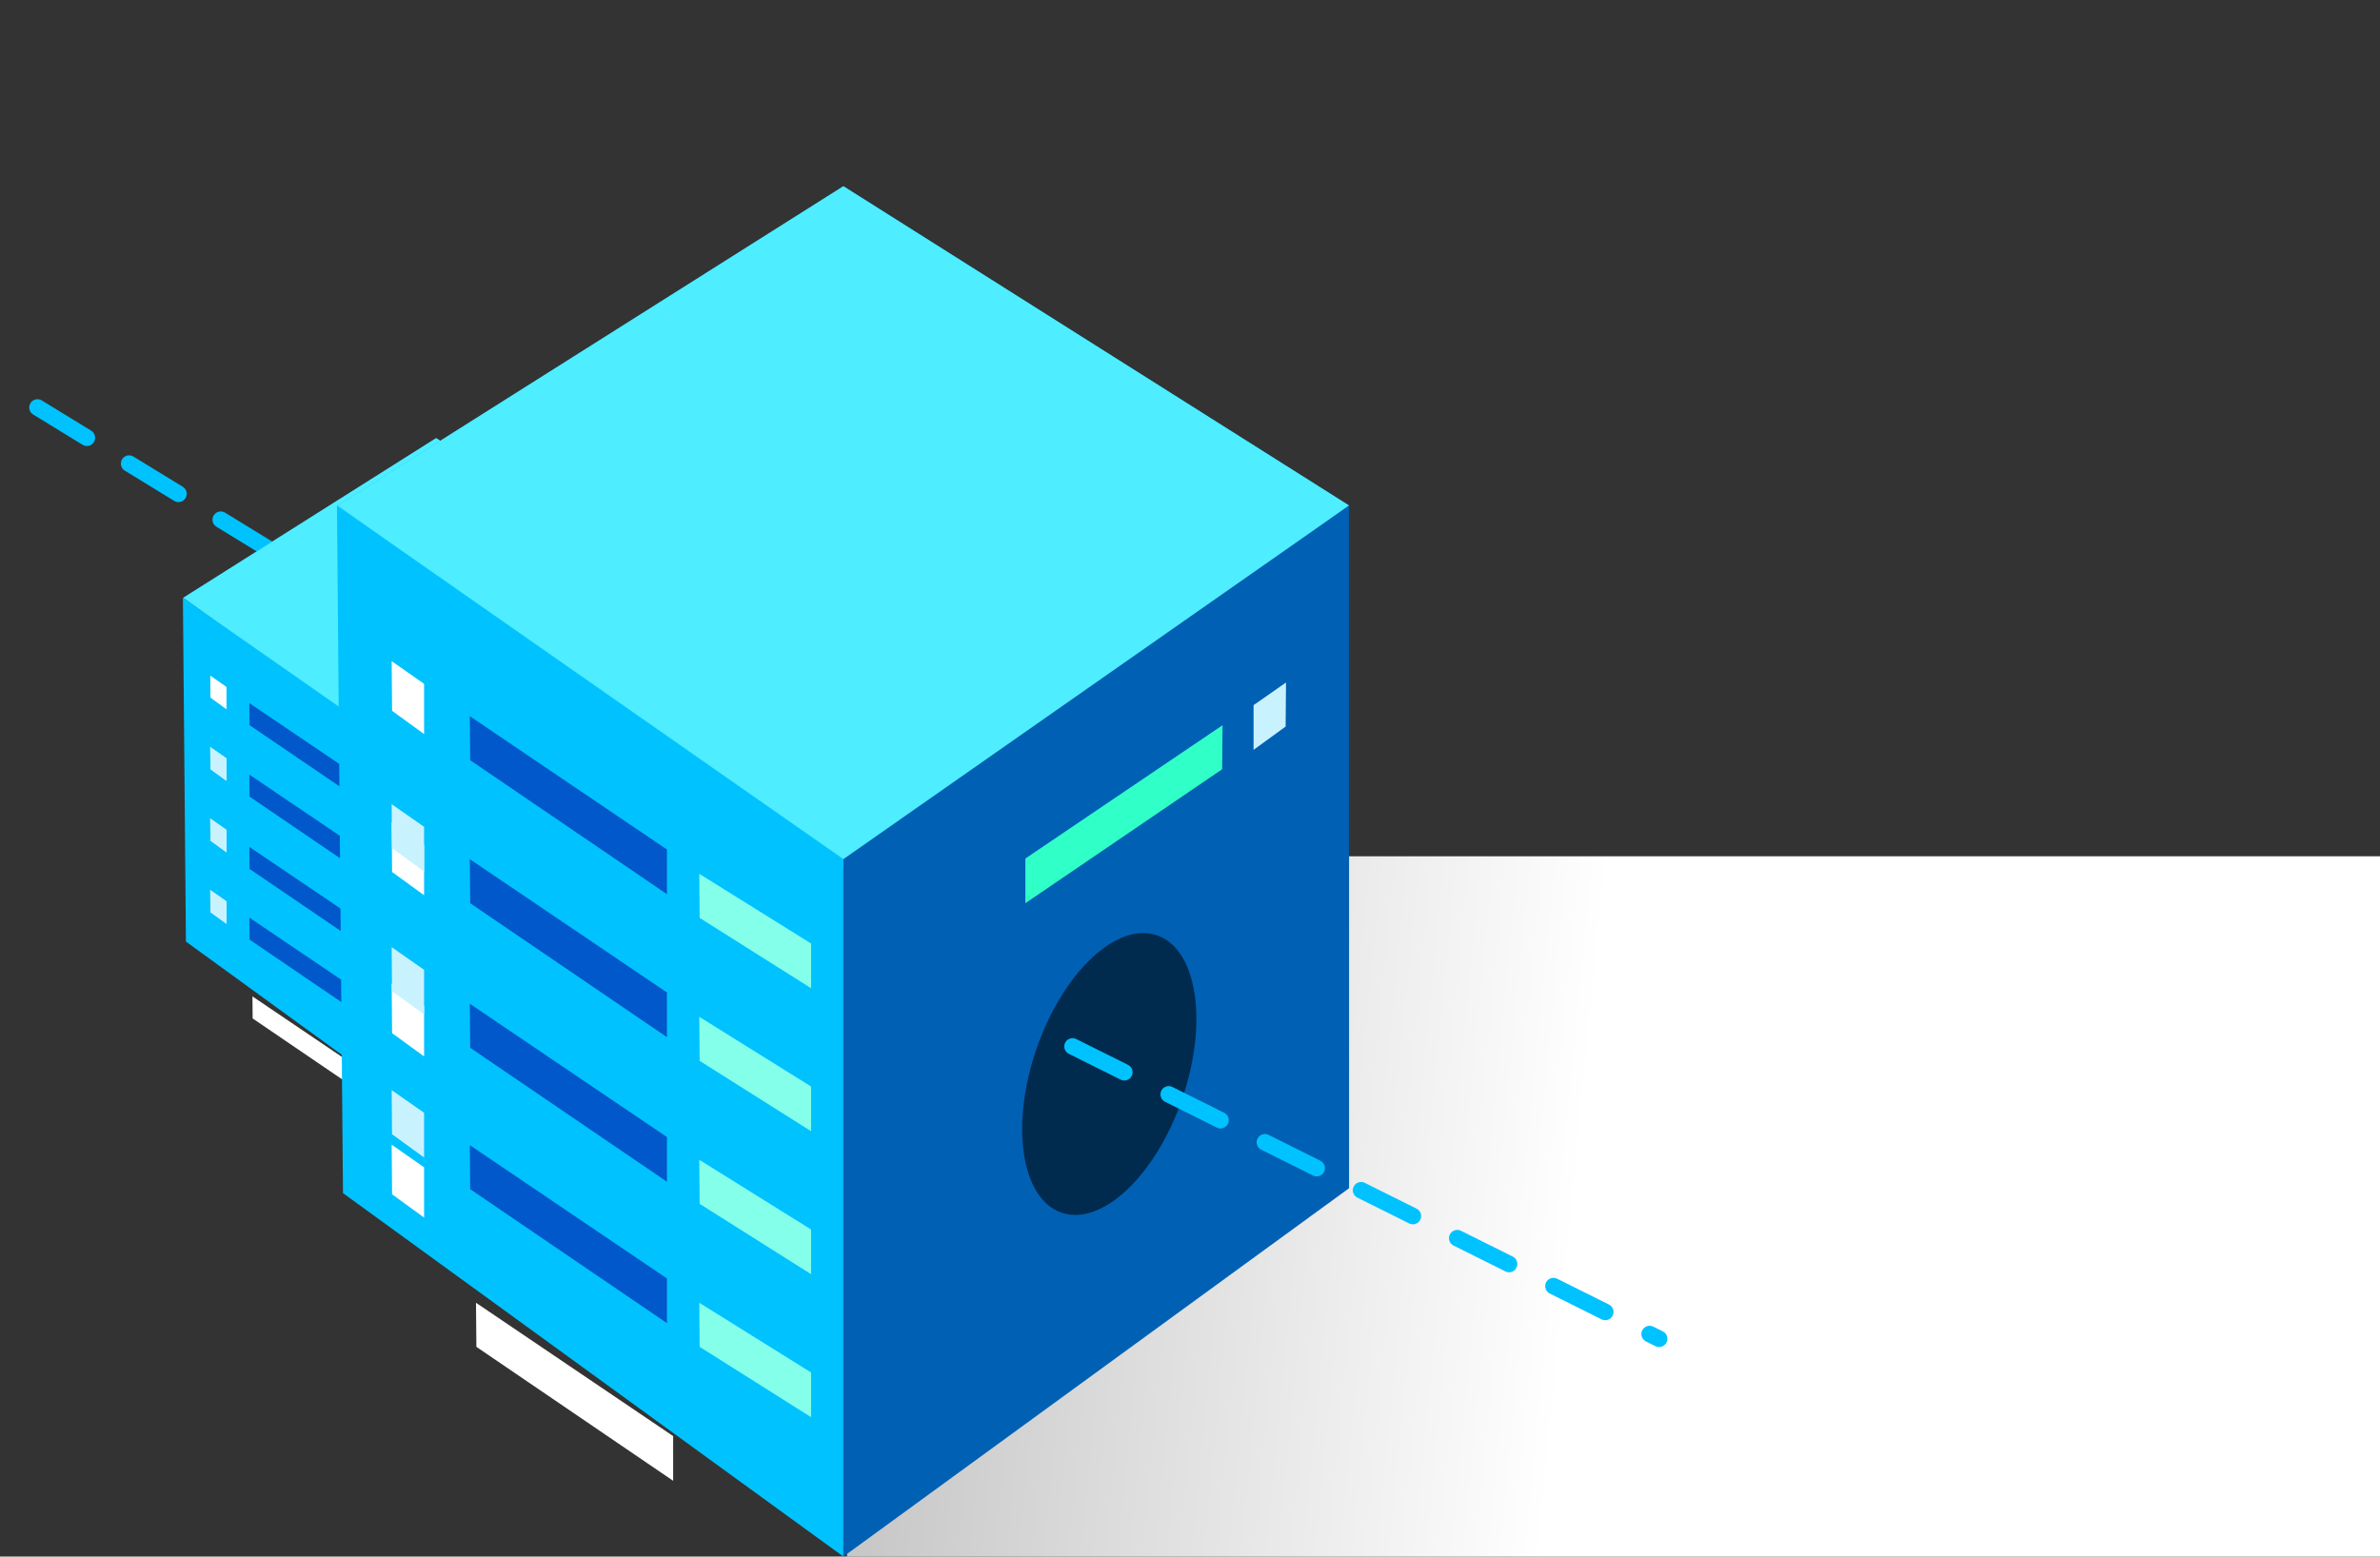<svg xmlns="http://www.w3.org/2000/svg" xmlns:xlink="http://www.w3.org/1999/xlink" width="575.759" height="376.675" viewBox="0 0 575.759 376.675"><rect x="0" y="0" width="575.759" height="376.675" fill="#333333" stroke="none"/><defs><linearGradient id="a" x1="0.476" y1="0.5" x2="-0.551" y2="0.454" gradientUnits="objectBoundingBox"><stop offset="0" stop-color="#fff"/><stop offset="1" stop-color="gray"/></linearGradient><clipPath id="b"><rect width="7.85" height="136.957" fill="none"/></clipPath></defs><g transform="translate(-827.902 -233.614)"><path d="M0,0H370.853V169.457H0Z" transform="translate(1032.808 440.832)" fill="url(#a)"/><path d="M0,0,141.907,70.745" transform="matrix(0.996, 0.087, -0.087, 0.996, 836.974, 332.223)" fill="none" stroke="#00c2ff" stroke-linecap="round" stroke-width="4" stroke-dasharray="14 12"/><g transform="translate(872.15 317.105)"><path d="M0,0,70.57,15.933,86.5,86.5,12.159,74.344Z" transform="translate(0.092 61.167) rotate(-45)" fill="#00c2ff"/><path d="M0,0,70.57,15.933,86.5,86.5,12.159,74.344Z" transform="translate(0.092 61.167) rotate(-45)" fill="#4eedff"/><path d="M3104.665,569.274v84.388l-60.528-43.977-.732-83.2Z" transform="translate(-3043.406 -465.325)" fill="#00c2ff"/><path d="M3047.331,529.226v5.407l-3.878-2.818-.047-5.331Z" transform="translate(-3036.79 -446.487)" fill="#fff"/><path d="M3047.331,529.226v5.407l-3.878-2.818-.047-5.331Z" transform="translate(-3036.79 -429.186)" fill="#fff"/><path d="M3047.331,529.226v5.407l-3.878-2.818-.047-5.331Z" transform="translate(-3036.79 -411.885)" fill="#fff"/><path d="M3047.331,529.226v5.407l-3.878-2.818-.047-5.331Z" transform="translate(-3036.79 -394.585)" fill="#fff"/><path d="M3047.331,529.226v5.407l-3.878-2.818-.047-5.331Z" transform="translate(-3036.79 -429.186)" fill="#c9f2ff"/><path d="M3047.331,529.226v5.407l-3.878-2.818-.047-5.331Z" transform="translate(-3036.79 -411.885)" fill="#c9f2ff"/><path d="M3047.331,529.226v5.407l-3.878-2.818-.047-5.331Z" transform="translate(-3036.79 -394.585)" fill="#c9f2ff"/><path d="M3067.256,542.615v5.407l-23.8-16.206-.047-5.331Z" transform="translate(-3027.336 -439.832)" fill="#0058cb"/><path d="M3056.931,534.919v5.407l-13.478-8.511-.047-5.331Z" transform="translate(-2999.58 -420.757)" fill="#84ffea"/><path d="M3056.931,534.919v5.407l-13.478-8.511-.047-5.331Z" transform="translate(-2999.58 -403.457)" fill="#84ffea"/><path d="M3056.931,534.919v5.407l-13.478-8.511-.047-5.331Z" transform="translate(-2999.58 -386.156)" fill="#84ffea"/><path d="M3056.931,534.919v5.407l-13.478-8.511-.047-5.331Z" transform="translate(-2999.58 -368.856)" fill="#84ffea"/><path d="M3067.256,542.615v5.407l-23.8-16.206-.047-5.331Z" transform="translate(-3027.336 -422.532)" fill="#0058cb"/><path d="M3067.256,542.615v5.407l-23.8-16.206-.047-5.331Z" transform="translate(-3027.336 -405.038)" fill="#0058cb"/><path d="M3067.256,542.615v5.407l-23.8-16.206-.047-5.331Z" transform="translate(-3027.336 -387.931)" fill="#0058cb"/><path d="M3067.256,542.615v5.407l-23.8-16.206-.047-5.331Z" transform="translate(-3026.586 -368.856)" fill="#fff"/><path d="M3043.453,531.815l-.047-5.331Z" transform="translate(-3026.586 -422.532)" fill="#fff"/><path d="M3045.055,569.276v84.388l61.167-44.571V526.488Z" transform="translate(-2983.796 -465.326)" fill="#0060b4"/><path d="M3043.406,542.615v5.407l23.8-16.206.047-5.331Z" transform="translate(-2960.135 -438.738)" fill="#30ffc7"/><ellipse cx="9.316" cy="17.744" rx="9.316" ry="17.744" transform="translate(90.389 110.138) rotate(19)" fill="#002a4e"/></g><g transform="translate(909.413 233.614)"><path d="M0,0,141.139,31.867l31.867,141.139L24.318,148.688Z" transform="translate(0.185 122.334) rotate(-45)" fill="#00c2ff"/><path d="M0,0,141.139,31.867l31.867,141.139L24.318,148.688Z" transform="translate(0.185 122.334) rotate(-45)" fill="#4eedff"/><path d="M3165.924,612.064V780.84l-121.055-87.954-1.463-166.4Z" transform="translate(-3043.406 -404.165)" fill="#00c2ff"/><g transform="translate(13.234 159.996)" clip-path="url(#b)"><g transform="translate(-934.322 -413.951)"><path d="M3052.254,532.665v12.189l-8.742-6.352-.105-12.017Z" transform="translate(-2109.084 -112.534)" fill="#fff"/></g><g transform="translate(-934.322 -374.951)"><path d="M3052.254,532.665v12.189l-8.742-6.352-.105-12.017Z" transform="translate(-2109.084 -112.534)" fill="#fff"/></g><g transform="translate(-934.322 -335.951)"><path d="M3052.254,532.665v12.189l-8.742-6.352-.105-12.017Z" transform="translate(-2109.084 -112.534)" fill="#fff"/></g><g transform="translate(-934.322 -296.951)"><path d="M3052.254,532.665v12.189l-8.742-6.352-.105-12.017Z" transform="translate(-2109.084 -112.534)" fill="#fff"/></g></g><path d="M3051.256,531.968v10.814l-7.756-5.635-.094-10.662Z" transform="translate(-3030.173 -331.887)" fill="#c9f2ff"/><path d="M3051.256,531.968v10.814l-7.756-5.635-.094-10.662Z" transform="translate(-3030.173 -297.286)" fill="#c9f2ff"/><path d="M3051.256,531.968v10.814l-7.756-5.635-.094-10.662Z" transform="translate(-3030.173 -262.685)" fill="#c9f2ff"/><path d="M3091.1,558.745v10.814l-47.6-32.413-.094-10.662Z" transform="translate(-3011.266 -353.18)" fill="#0058cb"/><path d="M3070.456,543.354v10.814L3043.5,537.146l-.094-10.662Z" transform="translate(-2955.753 -315.03)" fill="#84ffea"/><path d="M3070.456,543.354v10.814L3043.5,537.146l-.094-10.662Z" transform="translate(-2955.753 -280.429)" fill="#84ffea"/><path d="M3070.456,543.354v10.814L3043.5,537.146l-.094-10.662Z" transform="translate(-2955.753 -245.828)" fill="#84ffea"/><path d="M3070.456,543.354v10.814L3043.5,537.146l-.094-10.662Z" transform="translate(-2955.753 -211.227)" fill="#84ffea"/><path d="M3091.1,558.745v10.814l-47.6-32.413-.094-10.662Z" transform="translate(-3011.266 -318.579)" fill="#0058cb"/><path d="M3091.1,558.745v10.814l-47.6-32.413-.094-10.662Z" transform="translate(-3011.266 -283.592)" fill="#0058cb"/><path d="M3091.1,558.745v10.814l-47.6-32.413-.094-10.662Z" transform="translate(-3011.266 -249.377)" fill="#0058cb"/><path d="M3091.1,558.745v10.814l-47.6-32.413-.094-10.662Z" transform="translate(-3009.767 -211.227)" fill="#fff"/><path d="M3043.5,537.146l-.094-10.662Z" transform="translate(-3009.767 -318.579)" fill="#fff"/><path d="M3045.055,612.064V780.84L3167.389,691.7V526.488Z" transform="translate(-2922.537 -404.165)" fill="#0060b4"/><path d="M3043.406,558.745v10.814l47.605-32.413.094-10.662Z" transform="translate(-2876.865 -350.992)" fill="#30ffc7"/><ellipse cx="18.631" cy="35.488" rx="18.631" ry="35.488" transform="translate(180.779 220.276) rotate(19)" fill="#002a4e"/><path d="M3243.979,674.031l141.907,70.745" transform="translate(-3066.029 -420.807)" fill="none" stroke="#00c2ff" stroke-linecap="round" stroke-width="4" stroke-dasharray="14 12"/></g><path d="M3043.406,531.968v10.814l7.756-5.635.094-10.662Z" transform="translate(-1912.246 -127.715)" fill="#c9f2ff"/></g></svg>
